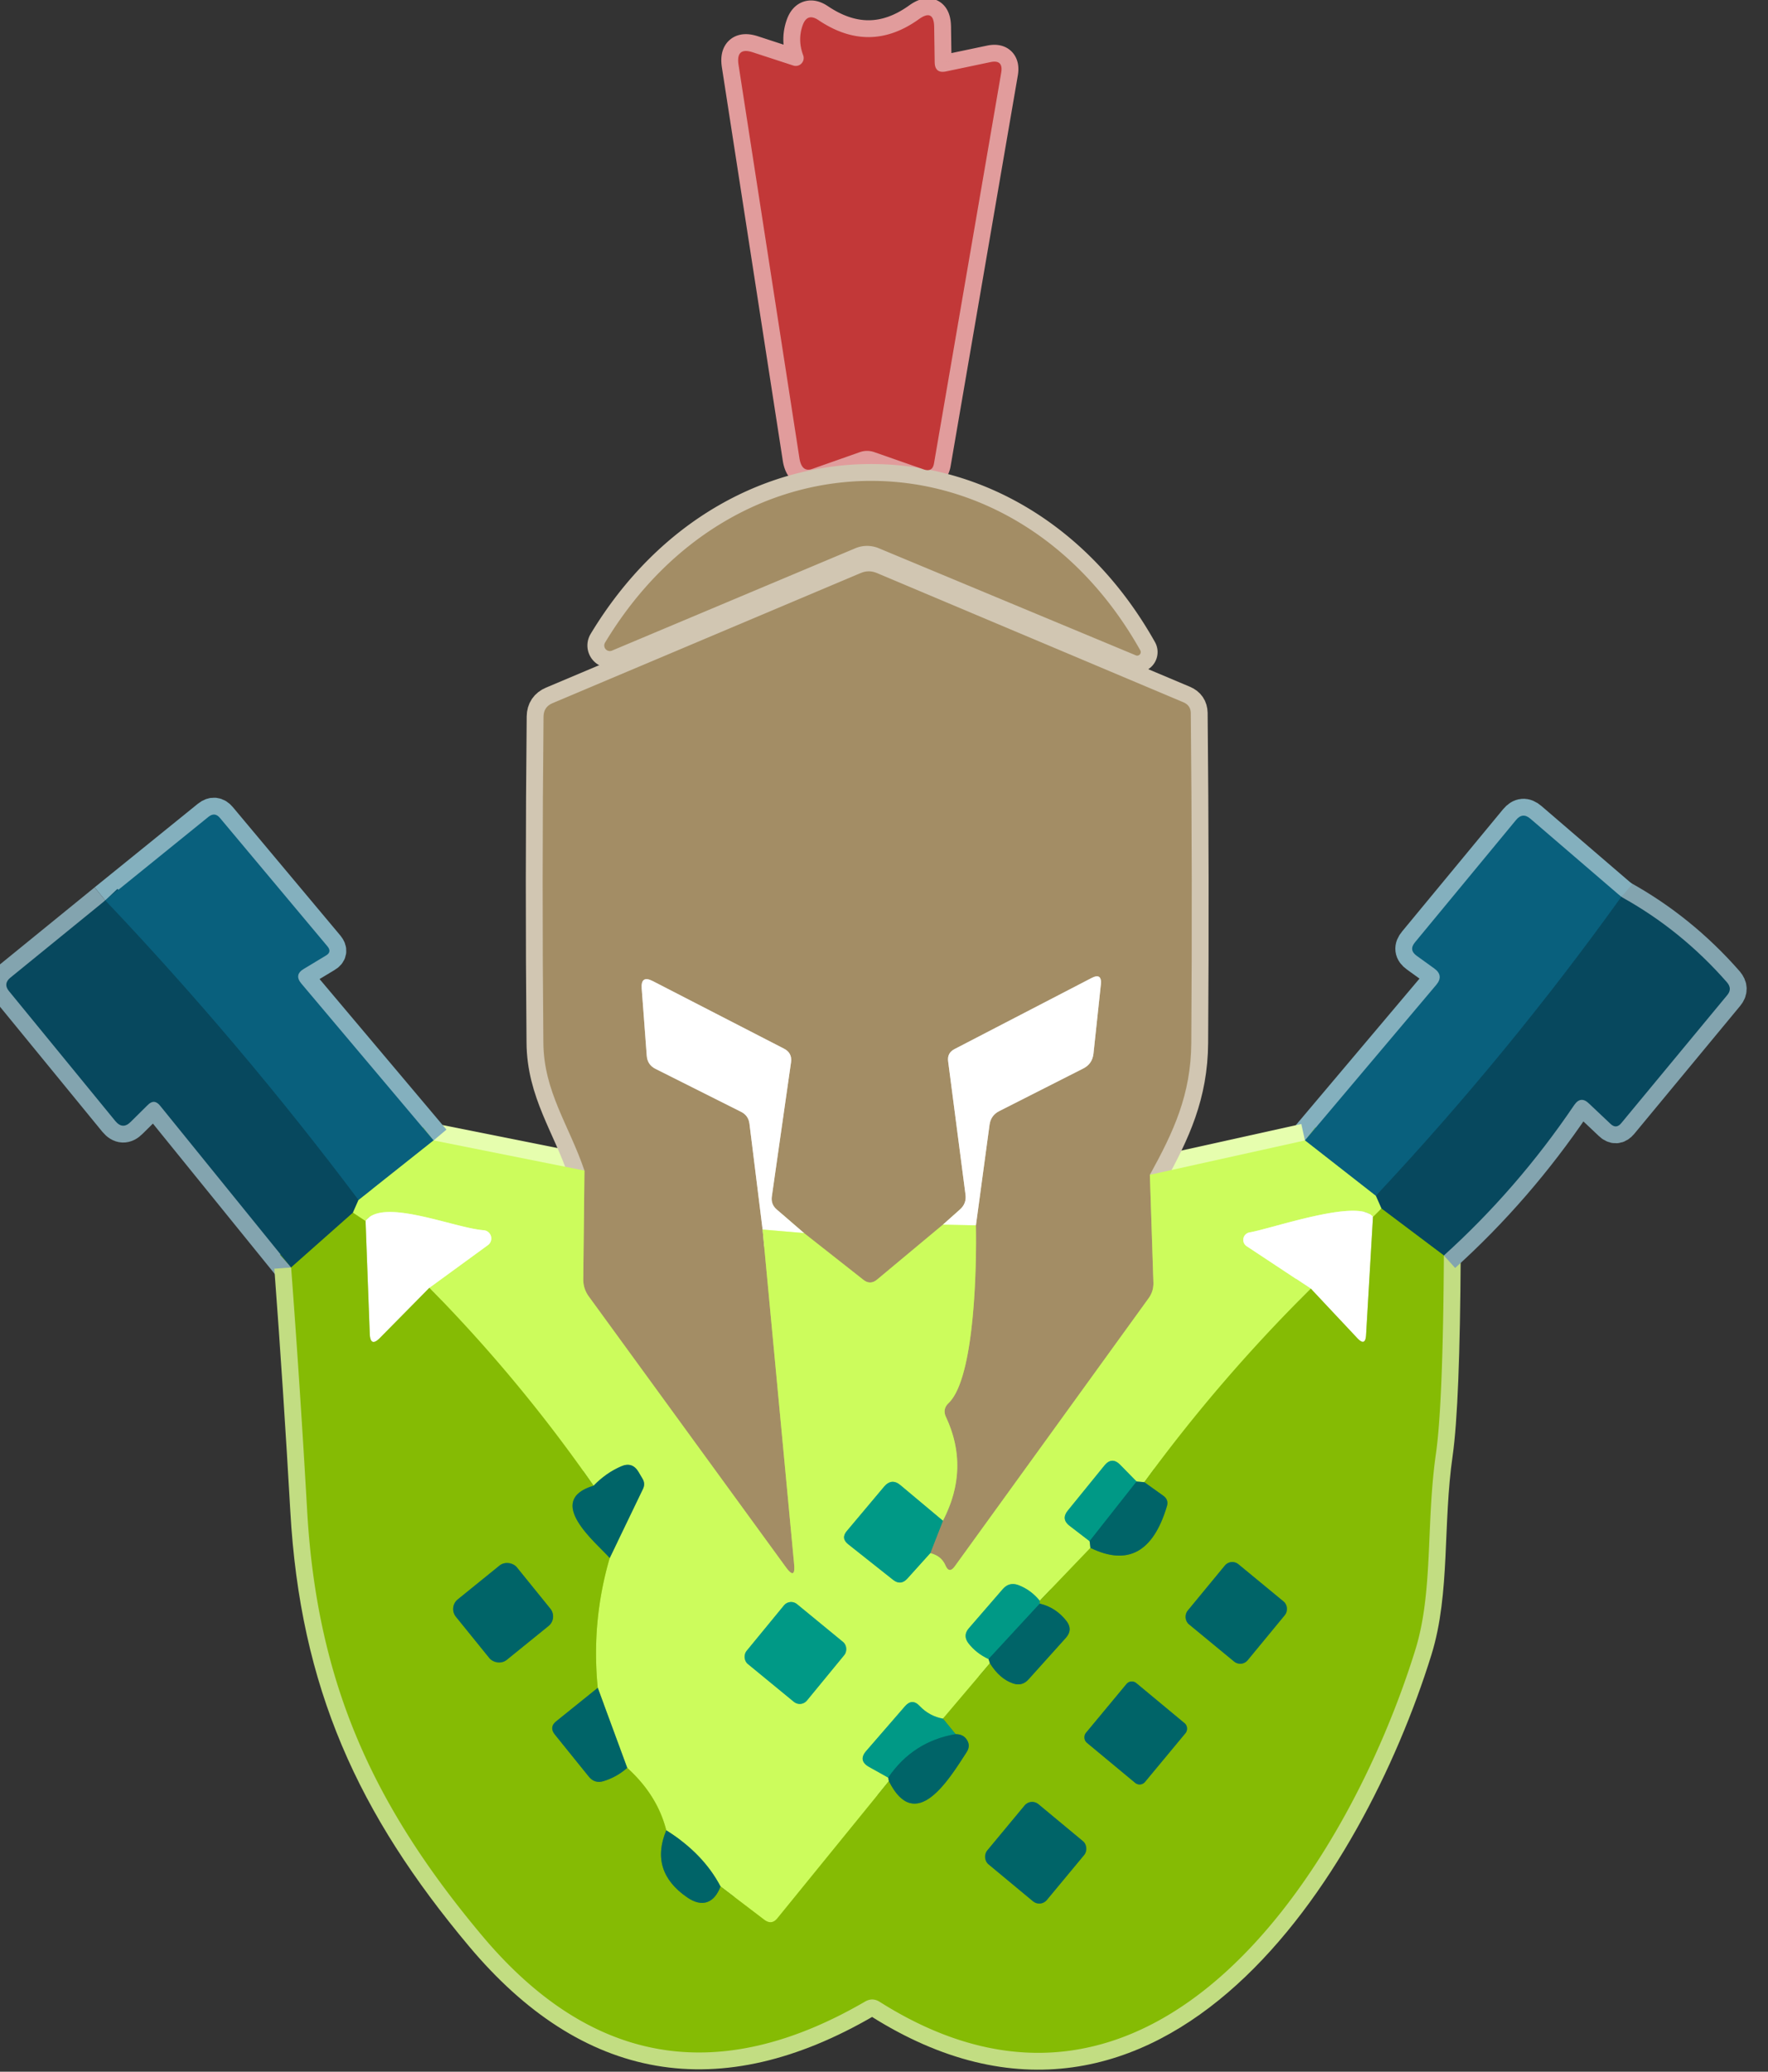 <?xml version="1.0" encoding="UTF-8" standalone="no"?>
<!DOCTYPE svg PUBLIC "-//W3C//DTD SVG 1.1//EN" "http://www.w3.org/Graphics/SVG/1.1/DTD/svg11.dtd">
<svg xmlns="http://www.w3.org/2000/svg" version="1.1" viewBox="0.00 0.00 105.00 123.00">
<rect x="0.00" y="0.00" width="105.00" height="123.00" fill="#333333" stroke="none"/>
<g stroke-width="2.00" fill="none" stroke-linecap="butt">
<path stroke="#e19c9c" vector-effect="non-scaling-stroke" d="
  M 55.51 3.69
  L 55.48 1.60
  Q 55.46 0.50 54.57 1.14
  Q 51.64 3.24 48.60 1.19
  Q 47.94 0.75 47.67 1.50
  Q 47.36 2.37 47.70 3.28
  A 0.47 0.47 0.0 0 1 47.11 3.89
  L 44.72 3.11
  Q 43.70 2.77 43.86 3.84
  L 47.48 27.22
  Q 47.62 28.06 48.24 27.84
  L 51.05 26.85
  Q 51.49 26.69 51.94 26.85
  L 54.86 27.87
  Q 55.38 28.05 55.47 27.51
  L 59.46 4.32
  Q 59.60 3.52 58.81 3.69
  L 56.19 4.24
  Q 55.52 4.38 55.51 3.69"
/>
<path stroke="#d1c6b2" vector-effect="non-scaling-stroke" d="
  M 50.80 32.55
  A 1.82 1.79 44.5 0 1 52.19 32.55
  L 67.46 38.91
  A 0.21 0.21 0.0 0 0 67.72 38.61
  C 60.29 25.39 43.76 25.16 35.93 38.16
  A 0.33 0.33 0.0 0 0 36.34 38.63
  L 50.80 32.55"
/>
<path stroke="#e6feae" vector-effect="non-scaling-stroke" d="
  M 34.71 69.50
  L 25.75 67.71"
/>
<path stroke="#84b0be" vector-effect="non-scaling-stroke" d="
  M 25.75 67.71
  L 17.90 58.40
  Q 17.45 57.87 18.05 57.52
  L 19.36 56.73
  Q 19.72 56.52 19.45 56.19
  L 13.06 48.56
  Q 12.76 48.20 12.39 48.49
  L 6.25 53.46"
/>
<path stroke="#83a4af" vector-effect="non-scaling-stroke" d="
  M 6.25 53.46
  L 0.61 58.05
  Q 0.18 58.41 0.53 58.84
  L 6.85 66.56
  Q 7.29 67.09 7.77 66.60
  L 8.77 65.61
  Q 9.16 65.21 9.51 65.65
  L 17.29 75.25"
/>
<path stroke="#c2dd82" vector-effect="non-scaling-stroke" d="
  M 17.29 75.25
  Q 17.83 82.46 18.24 89.67
  C 18.82 99.91 22.15 107.19 28.62 114.91
  Q 38.29 126.44 51.37 118.84
  Q 51.81 118.58 52.24 118.85
  C 68.59 129.19 80.07 110.78 84.05 97.97
  C 85.13 94.51 84.68 90.48 85.28 86.30
  Q 85.70 83.35 85.75 74.54"
/>
<path stroke="#83a4af" vector-effect="non-scaling-stroke" d="
  M 85.75 74.54
  Q 90.12 70.59 93.49 65.61
  Q 93.88 65.04 94.37 65.52
  L 95.64 66.72
  Q 95.98 67.05 96.28 66.69
  L 102.58 59.08
  Q 102.89 58.71 102.57 58.33
  Q 99.84 55.21 96.29 53.25"
/>
<path stroke="#84b0be" vector-effect="non-scaling-stroke" d="
  M 96.29 53.25
  L 90.89 48.61
  Q 90.43 48.21 90.04 48.68
  L 84.04 55.94
  Q 83.65 56.40 84.14 56.75
  L 85.18 57.50
  Q 85.76 57.92 85.30 58.47
  L 77.50 67.71"
/>
<path stroke="#e6feae" vector-effect="non-scaling-stroke" d="
  M 77.50 67.71
  L 68.29 69.75"
/>
<path stroke="#d1c6b2" vector-effect="non-scaling-stroke" d="
  M 68.29 69.75
  C 69.70 67.19 70.73 64.99 70.75 61.91
  Q 70.82 52.17 70.72 42.33
  Q 70.71 41.88 70.29 41.70
  L 52.07 34.02
  Q 51.60 33.82 51.12 34.02
  L 32.81 41.75
  Q 32.29 41.97 32.28 42.54
  Q 32.18 52.33 32.27 61.90
  C 32.29 64.81 33.80 66.81 34.71 69.50"
/>
<path stroke="#b8c561" vector-effect="non-scaling-stroke" d="
  M 68.29 69.75
  L 68.50 76.14
  Q 68.52 76.67 68.20 77.10
  L 56.70 93.00
  Q 56.37 93.45 56.15 92.94
  Q 55.90 92.37 55.25 92.21"
/>
<path stroke="#529376" vector-effect="non-scaling-stroke" d="
  M 55.25 92.21
  L 56.00 90.29"
/>
<path stroke="#b8c561" vector-effect="non-scaling-stroke" d="
  M 56.00 90.29
  Q 57.61 87.18 56.18 84.13
  Q 55.96 83.66 56.34 83.30
  C 57.92 81.78 58.00 74.97 57.96 72.75"
/>
<path stroke="#d1c6b2" vector-effect="non-scaling-stroke" d="
  M 57.96 72.75
  L 58.77 66.77
  Q 58.85 66.22 59.34 65.97
  L 64.33 63.44
  Q 64.87 63.17 64.94 62.56
  L 65.38 58.45
  Q 65.45 57.74 64.82 58.07
  L 56.70 62.28
  Q 56.24 62.51 56.31 63.02
  L 57.34 70.93
  Q 57.41 71.45 57.01 71.81
  L 56.00 72.71"
/>
<path stroke="#b8c561" vector-effect="non-scaling-stroke" d="
  M 56.00 72.71
  L 52.09 75.97
  Q 51.68 76.31 51.27 75.98
  L 47.75 73.21"
/>
<path stroke="#d1c6b2" vector-effect="non-scaling-stroke" d="
  M 47.75 73.21
  L 46.13 71.81
  Q 45.77 71.50 45.84 71.03
  L 46.98 63.06
  Q 47.05 62.51 46.56 62.26
  L 38.77 58.25
  Q 38.05 57.88 38.11 58.69
  L 38.41 62.68
  Q 38.45 63.22 38.93 63.46
  L 44.01 66.01
  Q 44.45 66.23 44.51 66.72
  L 45.29 73.00"
/>
<path stroke="#b8c561" vector-effect="non-scaling-stroke" d="
  M 45.29 73.00
  L 47.16 92.84
  Q 47.26 93.86 46.66 93.03
  L 34.98 76.99
  Q 34.63 76.52 34.64 75.93
  L 34.71 69.50"
/>
<path stroke="#66cb71" vector-effect="non-scaling-stroke" d="
  M 56.00 90.29
  L 53.48 88.18
  Q 52.96 87.74 52.51 88.26
  L 50.30 90.89
  Q 49.92 91.33 50.38 91.69
  L 53.03 93.79
  Q 53.49 94.16 53.89 93.72
  L 55.25 92.21"
/>
<path stroke="#a9dc30" vector-effect="non-scaling-stroke" d="
  M 82.04 71.75
  L 81.54 72.25"
/>
<path stroke="#e6feae" vector-effect="non-scaling-stroke" d="
  M 81.54 72.25
  C 80.69 71.13 75.63 72.92 74.21 73.17
  A 0.45 0.45 0.0 0 0 74.04 73.99
  L 77.85 76.51"
/>
<path stroke="#a9dc30" vector-effect="non-scaling-stroke" d="
  M 77.85 76.51
  Q 72.42 81.89 67.96 88.00"
/>
<path stroke="#66b062" vector-effect="non-scaling-stroke" d="
  M 67.96 88.00
  L 67.50 87.96"
/>
<path stroke="#66cb71" vector-effect="non-scaling-stroke" d="
  M 67.50 87.96
  L 66.52 86.96
  Q 66.03 86.47 65.59 87.01
  L 63.42 89.68
  Q 63.00 90.19 63.52 90.59
  L 64.71 91.50"
/>
<path stroke="#66b062" vector-effect="non-scaling-stroke" d="
  M 64.71 91.50
  Q 64.73 91.60 64.76 91.90"
/>
<path stroke="#a9dc30" vector-effect="non-scaling-stroke" d="
  M 64.76 91.90
  L 61.75 95.04"
/>
<path stroke="#66cb71" vector-effect="non-scaling-stroke" d="
  M 61.75 95.04
  Q 61.22 94.39 60.48 94.11
  Q 59.94 93.91 59.56 94.34
  L 57.55 96.66
  Q 57.16 97.10 57.52 97.57
  Q 57.99 98.17 58.71 98.50"
/>
<path stroke="#66b062" vector-effect="non-scaling-stroke" d="
  M 58.71 98.50
  Q 58.75 98.63 58.79 98.75"
/>
<path stroke="#a9dc30" vector-effect="non-scaling-stroke" d="
  M 58.79 98.75
  L 56.00 102.04"
/>
<path stroke="#66cb71" vector-effect="non-scaling-stroke" d="
  M 56.00 102.04
  Q 55.19 101.89 54.62 101.29
  Q 54.17 100.81 53.74 101.31
  L 51.45 103.95
  Q 50.94 104.53 51.62 104.91
  L 52.75 105.54"
/>
<path stroke="#66b062" vector-effect="non-scaling-stroke" d="
  M 52.75 105.54
  Q 52.77 105.65 52.79 105.75"
/>
<path stroke="#a9dc30" vector-effect="non-scaling-stroke" d="
  M 52.79 105.75
  L 46.17 113.89
  Q 45.83 114.31 45.39 113.98
  L 42.79 112.00"
/>
<path stroke="#66b062" vector-effect="non-scaling-stroke" d="
  M 42.79 112.00
  Q 41.76 110.04 39.57 108.67"
/>
<path stroke="#a9dc30" vector-effect="non-scaling-stroke" d="
  M 39.57 108.67
  Q 39.04 106.58 37.25 104.96"
/>
<path stroke="#66b062" vector-effect="non-scaling-stroke" d="
  M 37.25 104.96
  L 35.50 100.21"
/>
<path stroke="#a9dc30" vector-effect="non-scaling-stroke" d="
  M 35.50 100.21
  Q 35.11 96.27 36.21 92.50"
/>
<path stroke="#66b062" vector-effect="non-scaling-stroke" d="
  M 36.21 92.50
  L 38.18 88.41
  Q 38.34 88.09 38.15 87.78
  L 37.92 87.39
  Q 37.55 86.77 36.89 87.06
  Q 35.97 87.46 35.25 88.21"
/>
<path stroke="#a9dc30" vector-effect="non-scaling-stroke" d="
  M 35.25 88.21
  Q 30.88 81.92 25.50 76.46"
/>
<path stroke="#e6feae" vector-effect="non-scaling-stroke" d="
  M 25.50 76.46
  L 28.97 73.93
  A 0.49 0.49 0.0 0 0 28.72 73.04
  C 26.97 72.91 22.68 71.07 21.71 72.50"
/>
<path stroke="#a9dc30" vector-effect="non-scaling-stroke" d="
  M 21.71 72.50
  L 20.96 72.00"
/>
<path stroke="#e6feae" vector-effect="non-scaling-stroke" d="
  M 47.75 73.21
  L 45.29 73.00"
/>
<path stroke="#e6feae" vector-effect="non-scaling-stroke" d="
  M 57.96 72.75
  L 56.00 72.71"
/>
<path stroke="#439036" vector-effect="non-scaling-stroke" d="
  M 35.25 88.21
  C 32.29 89.10 35.43 91.61 36.21 92.50"
/>
<path stroke="#439036" vector-effect="non-scaling-stroke" d="
  M 35.50 100.21
  L 33.04 102.19
  Q 32.60 102.54 32.95 102.98
  L 34.96 105.47
  Q 35.31 105.91 35.84 105.75
  Q 36.63 105.51 37.25 104.96"
/>
<path stroke="#439036" vector-effect="non-scaling-stroke" d="
  M 39.57 108.67
  Q 38.56 111.10 40.81 112.65
  C 41.72 113.28 42.43 112.97 42.79 112.00"
/>
<path stroke="#439036" vector-effect="non-scaling-stroke" d="
  M 52.79 105.75
  C 54.38 108.92 56.35 105.66 57.40 104.04
  Q 57.69 103.60 57.35 103.20
  Q 57.14 102.96 56.75 102.96"
/>
<path stroke="#43aa45" vector-effect="non-scaling-stroke" d="
  M 56.75 102.96
  L 56.00 102.04"
/>
<path stroke="#439036" vector-effect="non-scaling-stroke" d="
  M 58.79 98.75
  Q 59.37 99.68 60.17 99.95
  Q 60.71 100.13 61.09 99.70
  L 63.31 97.23
  Q 63.72 96.76 63.35 96.26
  Q 62.72 95.44 61.75 95.21"
/>
<path stroke="#43aa45" vector-effect="non-scaling-stroke" d="
  M 61.75 95.21
  Q 61.75 95.13 61.75 95.04"
/>
<path stroke="#439036" vector-effect="non-scaling-stroke" d="
  M 64.76 91.90
  Q 68.08 93.52 69.30 89.43
  Q 69.42 89.04 69.08 88.80
  L 67.96 88.00"
/>
<path stroke="#6bae6d" vector-effect="non-scaling-stroke" d="
  M 25.75 67.71
  L 21.29 71.25"
/>
<path stroke="#08546e" vector-effect="non-scaling-stroke" d="
  M 21.29 71.25
  Q 14.28 61.92 6.25 53.46"
/>
<path stroke="#6aa25d" vector-effect="non-scaling-stroke" d="
  M 21.29 71.25
  L 20.96 72.00"
/>
<path stroke="#468231" vector-effect="non-scaling-stroke" d="
  M 20.96 72.00
  L 17.29 75.25"
/>
<path stroke="#468231" vector-effect="non-scaling-stroke" d="
  M 85.75 74.54
  L 82.04 71.75"
/>
<path stroke="#6aa25d" vector-effect="non-scaling-stroke" d="
  M 82.04 71.75
  L 81.71 71.00"
/>
<path stroke="#08546e" vector-effect="non-scaling-stroke" d="
  M 96.29 53.25
  Q 89.58 62.60 81.71 71.00"
/>
<path stroke="#6bae6d" vector-effect="non-scaling-stroke" d="
  M 81.71 71.00
  L 77.50 67.71"
/>
<path stroke="#c2dd82" vector-effect="non-scaling-stroke" d="
  M 25.50 76.46
  L 22.56 79.44
  Q 22.00 80.00 21.96 79.21
  L 21.71 72.50"
/>
<path stroke="#007f77" vector-effect="non-scaling-stroke" d="
  M 56.75 102.96
  Q 54.22 103.39 52.75 105.54"
/>
<path stroke="#007f77" vector-effect="non-scaling-stroke" d="
  M 67.50 87.96
  L 64.71 91.50"
/>
<path stroke="#007f77" vector-effect="non-scaling-stroke" d="
  M 61.75 95.21
  L 58.71 98.50"
/>
<path stroke="#c2dd82" vector-effect="non-scaling-stroke" d="
  M 81.54 72.25
  L 81.13 79.26
  Q 81.09 79.96 80.61 79.45
  L 77.85 76.51"
/>
<path stroke="#66cb71" vector-effect="non-scaling-stroke" d="
  M 50.144 98.26
  A 0.55 0.55 0.0 0 0 50.068 97.486
  L 47.332 95.239
  A 0.55 0.55 0.0 0 0 46.558 95.315
  L 44.337 98.02
  A 0.55 0.55 0.0 0 0 44.412 98.794
  L 47.148 101.041
  A 0.55 0.55 0.0 0 0 47.922 100.965
  L 50.144 98.26"
/>
<path stroke="#439036" vector-effect="non-scaling-stroke" d="
  M 30.696 93.056
  A 0.73 0.73 0.0 0 0 29.67 92.948
  L 27.183 94.962
  A 0.73 0.73 0.0 0 0 27.075 95.988
  L 29.064 98.444
  A 0.73 0.73 0.0 0 0 30.09 98.552
  L 32.577 96.538
  A 0.73 0.73 0.0 0 0 32.685 95.512
  L 30.696 93.056"
/>
<path stroke="#439036" vector-effect="non-scaling-stroke" d="
  M 76.309 95.887
  A 0.57 0.57 0.0 0 0 76.232 95.084
  L 73.547 92.871
  A 0.57 0.57 0.0 0 0 72.744 92.948
  L 70.531 95.633
  A 0.57 0.57 0.0 0 0 70.608 96.436
  L 73.293 98.649
  A 0.57 0.57 0.0 0 0 74.096 98.572
  L 76.309 95.887"
/>
<path stroke="#439036" vector-effect="non-scaling-stroke" d="
  M 70.412 102.892
  A 0.41 0.41 0.0 0 0 70.358 102.315
  L 67.48 99.926
  A 0.41 0.41 0.0 0 0 66.903 99.979
  L 64.489 102.888
  A 0.41 0.41 0.0 0 0 64.542 103.465
  L 67.42 105.854
  A 0.41 0.41 0.0 0 0 67.997 105.801
  L 70.412 102.892"
/>
<path stroke="#439036" vector-effect="non-scaling-stroke" d="
  M 64.391 110.13
  A 0.58 0.58 0.0 0 0 64.315 109.314
  L 61.669 107.116
  A 0.58 0.58 0.0 0 0 60.852 107.192
  L 58.629 109.87
  A 0.58 0.58 0.0 0 0 58.705 110.686
  L 61.351 112.884
  A 0.58 0.58 0.0 0 0 62.168 112.808
  L 64.391 110.13"
/>
</g>
<path fill="#c23838" d="
  M 56.19 4.24
  L 58.81 3.69
  Q 59.60 3.52 59.46 4.32
  L 55.47 27.51
  Q 55.38 28.05 54.86 27.87
  L 51.94 26.85
  Q 51.49 26.69 51.05 26.85
  L 48.24 27.84
  Q 47.62 28.06 47.48 27.22
  L 43.86 3.84
  Q 43.70 2.77 44.72 3.11
  L 47.11 3.89
  A 0.47 0.47 0.0 0 0 47.70 3.28
  Q 47.36 2.37 47.67 1.50
  Q 47.94 0.75 48.60 1.19
  Q 51.64 3.24 54.57 1.14
  Q 55.46 0.50 55.48 1.60
  L 55.51 3.69
  Q 55.52 4.38 56.19 4.24
  Z"
/>
<path fill="#a38d65" d="
  M 50.80 32.55
  L 36.34 38.63
  A 0.33 0.33 0.0 0 1 35.93 38.16
  C 43.76 25.16 60.29 25.39 67.72 38.61
  A 0.21 0.21 0.0 0 1 67.46 38.91
  L 52.19 32.55
  A 1.82 1.79 44.5 0 0 50.80 32.55
  Z"
/>
<path fill="#a38d65" d="
  M 68.29 69.75
  L 68.50 76.14
  Q 68.52 76.67 68.20 77.10
  L 56.70 93.00
  Q 56.37 93.45 56.15 92.94
  Q 55.90 92.37 55.25 92.21
  L 56.00 90.29
  Q 57.61 87.18 56.18 84.13
  Q 55.96 83.66 56.34 83.30
  C 57.92 81.78 58.00 74.97 57.96 72.75
  L 58.77 66.77
  Q 58.85 66.22 59.34 65.97
  L 64.33 63.44
  Q 64.87 63.17 64.94 62.56
  L 65.38 58.45
  Q 65.45 57.74 64.82 58.07
  L 56.70 62.28
  Q 56.24 62.51 56.31 63.02
  L 57.34 70.93
  Q 57.41 71.45 57.01 71.81
  L 56.00 72.71
  L 52.09 75.97
  Q 51.68 76.31 51.27 75.98
  L 47.75 73.21
  L 46.13 71.81
  Q 45.77 71.50 45.84 71.03
  L 46.98 63.06
  Q 47.05 62.51 46.56 62.26
  L 38.77 58.25
  Q 38.05 57.88 38.11 58.69
  L 38.41 62.68
  Q 38.45 63.22 38.93 63.46
  L 44.01 66.01
  Q 44.45 66.23 44.51 66.72
  L 45.29 73.00
  L 47.16 92.84
  Q 47.26 93.86 46.66 93.03
  L 34.98 76.99
  Q 34.63 76.52 34.64 75.93
  L 34.71 69.50
  C 33.80 66.81 32.29 64.81 32.27 61.90
  Q 32.18 52.33 32.28 42.54
  Q 32.29 41.97 32.81 41.75
  L 51.12 34.02
  Q 51.60 33.82 52.07 34.02
  L 70.29 41.70
  Q 70.71 41.88 70.72 42.33
  Q 70.82 52.17 70.75 61.91
  C 70.73 64.99 69.70 67.19 68.29 69.75
  Z"
/>
<path fill="#09607d" d="
  M 25.75 67.71
  L 21.29 71.25
  Q 14.28 61.92 6.25 53.46
  L 12.39 48.49
  Q 12.76 48.20 13.06 48.56
  L 19.45 56.19
  Q 19.72 56.52 19.36 56.73
  L 18.05 57.52
  Q 17.45 57.87 17.90 58.40
  L 25.75 67.71
  Z"
/>
<path fill="#09607d" d="
  M 96.29 53.25
  Q 89.58 62.60 81.71 71.00
  L 77.50 67.71
  L 85.30 58.47
  Q 85.76 57.92 85.18 57.50
  L 84.14 56.75
  Q 83.65 56.40 84.04 55.94
  L 90.04 48.68
  Q 90.43 48.21 90.89 48.61
  L 96.29 53.25
  Z"
/>
<path fill="#07485e" d="
  M 96.29 53.25
  Q 99.84 55.21 102.57 58.33
  Q 102.89 58.71 102.58 59.08
  L 96.28 66.69
  Q 95.98 67.05 95.64 66.72
  L 94.37 65.52
  Q 93.88 65.04 93.49 65.61
  Q 90.12 70.59 85.75 74.54
  L 82.04 71.75
  L 81.71 71.00
  Q 89.58 62.60 96.29 53.25
  Z"
/>
<path fill="#07485e" d="
  M 6.25 53.46
  Q 14.28 61.92 21.29 71.25
  L 20.96 72.00
  L 17.29 75.25
  L 9.51 65.65
  Q 9.16 65.21 8.77 65.61
  L 7.77 66.60
  Q 7.29 67.09 6.85 66.56
  L 0.53 58.84
  Q 0.18 58.41 0.61 58.05
  L 6.25 53.46
  Z"
/>
<path fill="#ffffff" d="
  M 57.96 72.75
  L 56.00 72.71
  L 57.01 71.81
  Q 57.41 71.45 57.34 70.93
  L 56.31 63.02
  Q 56.24 62.51 56.70 62.28
  L 64.82 58.07
  Q 65.45 57.74 65.38 58.45
  L 64.94 62.56
  Q 64.87 63.17 64.33 63.44
  L 59.34 65.97
  Q 58.85 66.22 58.77 66.77
  L 57.96 72.75
  Z"
/>
<path fill="#ffffff" d="
  M 47.75 73.21
  L 45.29 73.00
  L 44.51 66.72
  Q 44.45 66.23 44.01 66.01
  L 38.93 63.46
  Q 38.45 63.22 38.41 62.68
  L 38.11 58.69
  Q 38.05 57.88 38.77 58.25
  L 46.56 62.26
  Q 47.05 62.51 46.98 63.06
  L 45.84 71.03
  Q 45.77 71.50 46.13 71.81
  L 47.75 73.21
  Z"
/>
<path fill="#ccfc5c" d="
  M 25.75 67.71
  L 34.71 69.50
  L 34.64 75.93
  Q 34.63 76.52 34.98 76.99
  L 46.66 93.03
  Q 47.26 93.86 47.16 92.84
  L 45.29 73.00
  L 47.75 73.21
  L 51.27 75.98
  Q 51.68 76.31 52.09 75.97
  L 56.00 72.71
  L 57.96 72.75
  C 58.00 74.97 57.92 81.78 56.34 83.30
  Q 55.96 83.66 56.18 84.13
  Q 57.61 87.18 56.00 90.29
  L 53.48 88.18
  Q 52.96 87.74 52.51 88.26
  L 50.30 90.89
  Q 49.92 91.33 50.38 91.69
  L 53.03 93.79
  Q 53.49 94.16 53.89 93.72
  L 55.25 92.21
  Q 55.90 92.37 56.15 92.94
  Q 56.37 93.45 56.70 93.00
  L 68.20 77.10
  Q 68.52 76.67 68.50 76.14
  L 68.29 69.75
  L 77.50 67.71
  L 81.71 71.00
  L 82.04 71.75
  L 81.54 72.25
  C 80.69 71.13 75.63 72.92 74.21 73.17
  A 0.45 0.45 0.0 0 0 74.04 73.99
  L 77.85 76.51
  Q 72.42 81.89 67.96 88.00
  L 67.50 87.96
  L 66.52 86.96
  Q 66.03 86.47 65.59 87.01
  L 63.42 89.68
  Q 63.00 90.19 63.52 90.59
  L 64.71 91.50
  Q 64.73 91.60 64.76 91.90
  L 61.75 95.04
  Q 61.22 94.39 60.48 94.11
  Q 59.94 93.91 59.56 94.34
  L 57.55 96.66
  Q 57.16 97.10 57.52 97.57
  Q 57.99 98.17 58.71 98.50
  Q 58.75 98.63 58.79 98.75
  L 56.00 102.04
  Q 55.19 101.89 54.62 101.29
  Q 54.17 100.81 53.74 101.31
  L 51.45 103.95
  Q 50.94 104.53 51.62 104.91
  L 52.75 105.54
  Q 52.77 105.65 52.79 105.75
  L 46.17 113.89
  Q 45.83 114.31 45.39 113.98
  L 42.79 112.00
  Q 41.76 110.04 39.57 108.67
  Q 39.04 106.58 37.25 104.96
  L 35.50 100.21
  Q 35.11 96.27 36.21 92.50
  L 38.18 88.41
  Q 38.34 88.09 38.15 87.78
  L 37.92 87.39
  Q 37.55 86.77 36.89 87.06
  Q 35.97 87.46 35.25 88.21
  Q 30.88 81.92 25.50 76.46
  L 28.97 73.93
  A 0.49 0.49 0.0 0 0 28.72 73.04
  C 26.97 72.91 22.68 71.07 21.71 72.50
  L 20.96 72.00
  L 21.29 71.25
  L 25.75 67.71
  Z
  M 50.144 98.26
  A 0.55 0.55 0.0 0 0 50.068 97.486
  L 47.332 95.239
  A 0.55 0.55 0.0 0 0 46.558 95.315
  L 44.337 98.02
  A 0.55 0.55 0.0 0 0 44.412 98.794
  L 47.148 101.041
  A 0.55 0.55 0.0 0 0 47.922 100.965
  L 50.144 98.26
  Z"
/>
<path fill="#ffffff" d="
  M 25.50 76.46
  L 22.56 79.44
  Q 22.00 80.00 21.96 79.21
  L 21.71 72.50
  C 22.68 71.07 26.97 72.91 28.72 73.04
  A 0.49 0.49 0.0 0 1 28.97 73.93
  L 25.50 76.46
  Z"
/>
<path fill="#ffffff" d="
  M 81.54 72.25
  L 81.13 79.26
  Q 81.09 79.96 80.61 79.45
  L 77.85 76.51
  L 74.04 73.99
  A 0.45 0.45 0.0 0 1 74.21 73.17
  C 75.63 72.92 80.69 71.13 81.54 72.25
  Z"
/>
<path fill="#85bb04" d="
  M 82.04 71.75
  L 85.75 74.54
  Q 85.70 83.35 85.28 86.30
  C 84.68 90.48 85.13 94.51 84.05 97.97
  C 80.07 110.78 68.59 129.19 52.24 118.85
  Q 51.81 118.58 51.37 118.84
  Q 38.29 126.44 28.62 114.91
  C 22.15 107.19 18.82 99.91 18.24 89.67
  Q 17.83 82.46 17.29 75.25
  L 20.96 72.00
  L 21.71 72.50
  L 21.96 79.21
  Q 22.00 80.00 22.56 79.44
  L 25.50 76.46
  Q 30.88 81.92 35.25 88.21
  C 32.29 89.10 35.43 91.61 36.21 92.50
  Q 35.11 96.27 35.50 100.21
  L 33.04 102.19
  Q 32.60 102.54 32.95 102.98
  L 34.96 105.47
  Q 35.31 105.91 35.84 105.75
  Q 36.63 105.51 37.25 104.96
  Q 39.04 106.58 39.57 108.67
  Q 38.56 111.10 40.81 112.65
  C 41.72 113.28 42.43 112.97 42.79 112.00
  L 45.39 113.98
  Q 45.83 114.31 46.17 113.89
  L 52.79 105.75
  C 54.38 108.92 56.35 105.66 57.40 104.04
  Q 57.69 103.60 57.35 103.20
  Q 57.14 102.96 56.75 102.96
  L 56.00 102.04
  L 58.79 98.75
  Q 59.37 99.68 60.17 99.95
  Q 60.71 100.13 61.09 99.70
  L 63.31 97.23
  Q 63.72 96.76 63.35 96.26
  Q 62.72 95.44 61.75 95.21
  Q 61.75 95.13 61.75 95.04
  L 64.76 91.90
  Q 68.08 93.52 69.30 89.43
  Q 69.42 89.04 69.08 88.80
  L 67.96 88.00
  Q 72.42 81.89 77.85 76.51
  L 80.61 79.45
  Q 81.09 79.96 81.13 79.26
  L 81.54 72.25
  L 82.04 71.75
  Z
  M 30.696 93.056
  A 0.73 0.73 0.0 0 0 29.67 92.948
  L 27.183 94.962
  A 0.73 0.73 0.0 0 0 27.075 95.988
  L 29.064 98.444
  A 0.73 0.73 0.0 0 0 30.09 98.552
  L 32.577 96.538
  A 0.73 0.73 0.0 0 0 32.685 95.512
  L 30.696 93.056
  Z
  M 76.309 95.887
  A 0.57 0.57 0.0 0 0 76.232 95.084
  L 73.547 92.871
  A 0.57 0.57 0.0 0 0 72.744 92.948
  L 70.531 95.633
  A 0.57 0.57 0.0 0 0 70.608 96.436
  L 73.293 98.649
  A 0.57 0.57 0.0 0 0 74.096 98.572
  L 76.309 95.887
  Z
  M 70.412 102.892
  A 0.41 0.41 0.0 0 0 70.358 102.315
  L 67.48 99.926
  A 0.41 0.41 0.0 0 0 66.903 99.979
  L 64.489 102.888
  A 0.41 0.41 0.0 0 0 64.542 103.465
  L 67.42 105.854
  A 0.41 0.41 0.0 0 0 67.997 105.801
  L 70.412 102.892
  Z
  M 64.391 110.13
  A 0.58 0.58 0.0 0 0 64.315 109.314
  L 61.669 107.116
  A 0.58 0.58 0.0 0 0 60.852 107.192
  L 58.629 109.87
  A 0.58 0.58 0.0 0 0 58.705 110.686
  L 61.351 112.884
  A 0.58 0.58 0.0 0 0 62.168 112.808
  L 64.391 110.13
  Z"
/>
<path fill="#009986" d="
  M 67.50 87.96
  L 64.71 91.50
  L 63.52 90.59
  Q 63.00 90.19 63.42 89.68
  L 65.59 87.01
  Q 66.03 86.47 66.52 86.96
  L 67.50 87.96
  Z"
/>
<path fill="#006468" d="
  M 36.21 92.50
  C 35.43 91.61 32.29 89.10 35.25 88.21
  Q 35.97 87.46 36.89 87.06
  Q 37.55 86.77 37.92 87.39
  L 38.15 87.78
  Q 38.34 88.09 38.18 88.41
  L 36.21 92.50
  Z"
/>
<path fill="#009986" d="
  M 56.00 90.29
  L 55.25 92.21
  L 53.89 93.72
  Q 53.49 94.16 53.03 93.79
  L 50.38 91.69
  Q 49.92 91.33 50.30 90.89
  L 52.51 88.26
  Q 52.96 87.74 53.48 88.18
  L 56.00 90.29
  Z"
/>
<path fill="#006468" d="
  M 67.50 87.96
  L 67.96 88.00
  L 69.08 88.80
  Q 69.42 89.04 69.30 89.43
  Q 68.08 93.52 64.76 91.90
  Q 64.73 91.60 64.71 91.50
  L 67.50 87.96
  Z"
/>
<rect fill="#006468" x="-2.33" y="-2.31" transform="translate(29.88,95.75) rotate(-39.0)" width="4.66" height="4.62" rx="0.73"/>
<rect fill="#006468" x="-2.31" y="-2.31" transform="translate(73.42,95.76) rotate(39.5)" width="4.62" height="4.62" rx="0.57"/>
<path fill="#009986" d="
  M 61.75 95.04
  Q 61.75 95.13 61.75 95.21
  L 58.71 98.50
  Q 57.99 98.17 57.52 97.57
  Q 57.16 97.10 57.55 96.66
  L 59.56 94.34
  Q 59.94 93.91 60.48 94.11
  Q 61.22 94.39 61.75 95.04
  Z"
/>
<rect fill="#009986" x="-2.32" y="-2.30" transform="translate(47.24,98.14) rotate(39.4)" width="4.64" height="4.60" rx="0.55"/>
<path fill="#006468" d="
  M 61.75 95.21
  Q 62.72 95.44 63.35 96.26
  Q 63.72 96.76 63.31 97.23
  L 61.09 99.70
  Q 60.71 100.13 60.17 99.95
  Q 59.37 99.68 58.79 98.75
  Q 58.75 98.63 58.71 98.50
  L 61.75 95.21
  Z"
/>
<rect fill="#006468" x="-2.28" y="-2.30" transform="translate(67.45,102.89) rotate(39.7)" width="4.56" height="4.60" rx="0.41"/>
<path fill="#006468" d="
  M 35.50 100.21
  L 37.25 104.96
  Q 36.63 105.51 35.84 105.75
  Q 35.31 105.91 34.96 105.47
  L 32.95 102.98
  Q 32.60 102.54 33.04 102.19
  L 35.50 100.21
  Z"
/>
<path fill="#009986" d="
  M 56.00 102.04
  L 56.75 102.96
  Q 54.22 103.39 52.75 105.54
  L 51.62 104.91
  Q 50.94 104.53 51.45 103.95
  L 53.74 101.31
  Q 54.17 100.81 54.62 101.29
  Q 55.19 101.89 56.00 102.04
  Z"
/>
<path fill="#006468" d="
  M 56.75 102.96
  Q 57.14 102.96 57.35 103.20
  Q 57.69 103.60 57.40 104.04
  C 56.35 105.66 54.38 108.92 52.79 105.75
  Q 52.77 105.65 52.75 105.54
  Q 54.22 103.39 56.75 102.96
  Z"
/>
<rect fill="#006468" x="-2.30" y="-2.32" transform="translate(61.51,110.00) rotate(39.7)" width="4.60" height="4.64" rx="0.58"/>
<path fill="#006468" d="
  M 39.57 108.67
  Q 41.76 110.04 42.79 112.00
  C 42.43 112.97 41.72 113.28 40.81 112.65
  Q 38.56 111.10 39.57 108.67
  Z"
/>
</svg>
